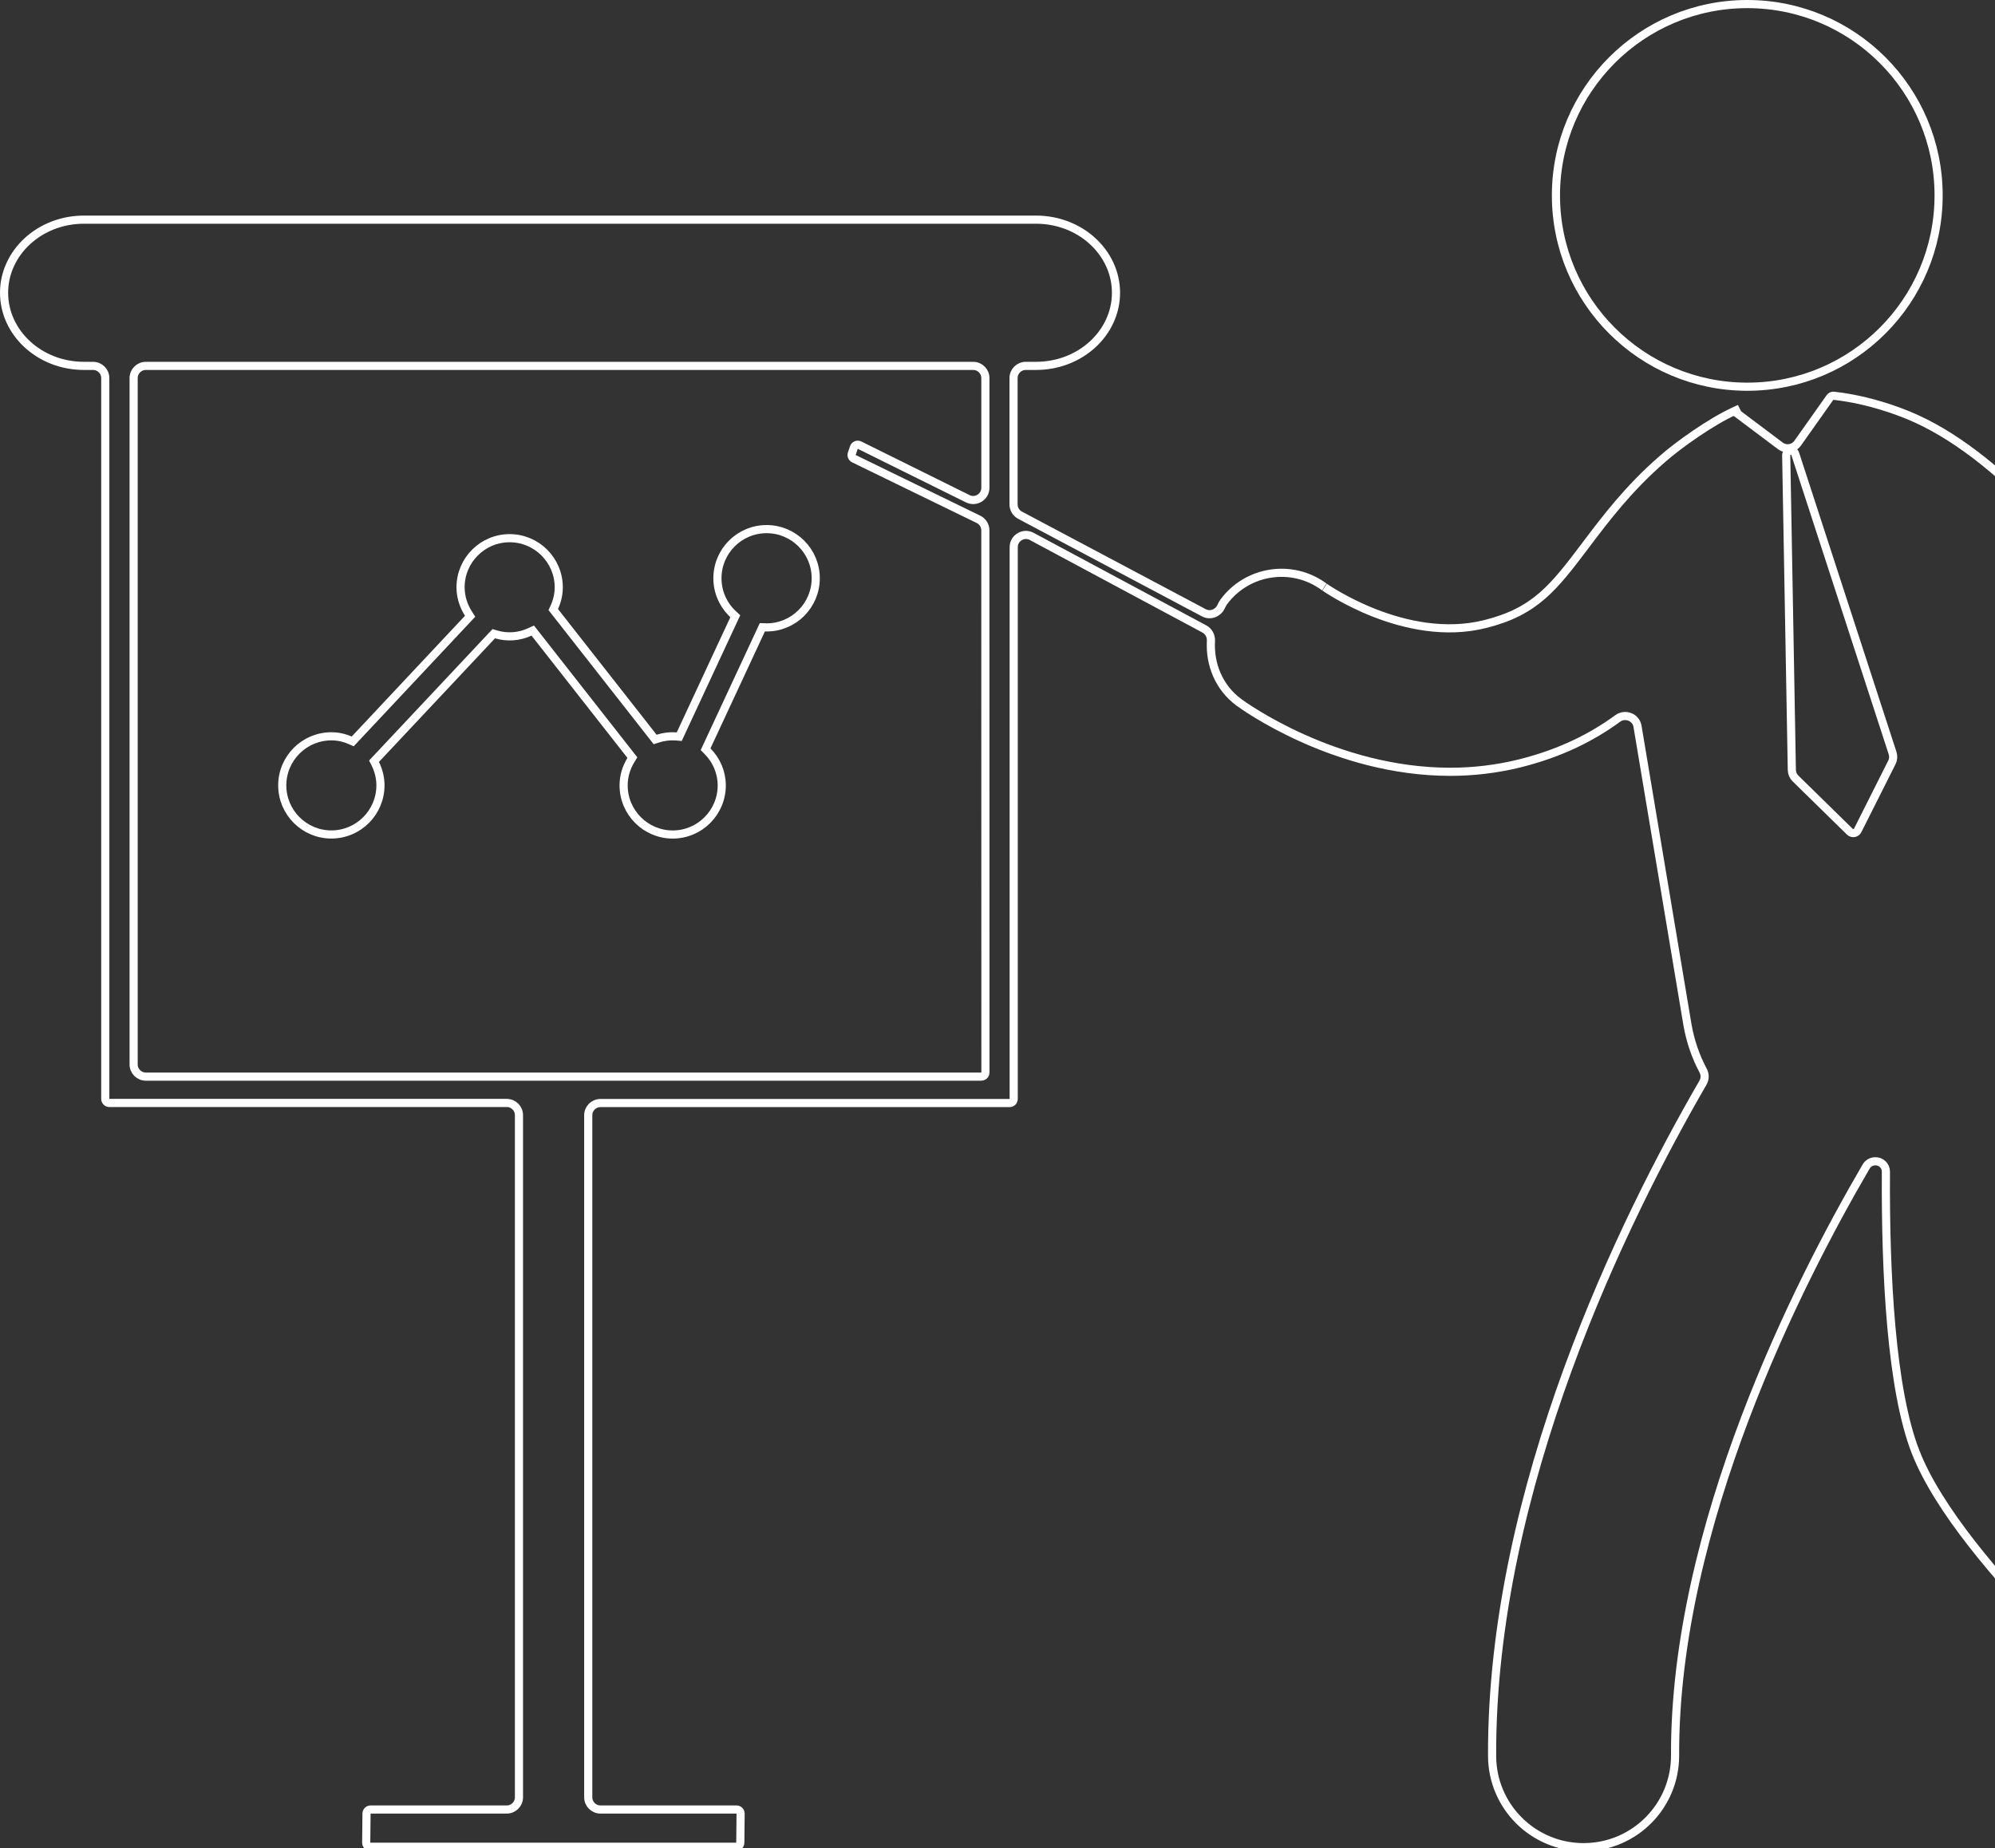<svg width="245" height="227" viewBox="0 0 245 227" fill="none" xmlns="http://www.w3.org/2000/svg">
<rect x="0" y="0" width="245" height="227" fill="#333333" stroke="none"/>
<path d="M283.893 199.584L283.893 199.584C288.668 203.553 289.313 210.635 285.346 215.408C283.115 218.082 279.918 219.458 276.693 219.458C274.156 219.458 271.603 218.601 269.511 216.858C267.129 214.869 259.925 208.746 252.628 201.351C245.312 193.937 237.974 185.315 235.246 178.323L234.804 178.496L235.246 178.323C233.754 174.501 232.82 169.05 232.272 162.955C231.725 156.87 231.565 150.182 231.602 143.906C231.606 143.166 230.991 142.591 230.262 142.625C229.836 142.644 229.418 142.858 229.183 143.261C220.865 157.49 205.613 187.459 205.711 215.579V215.579C205.738 221.794 200.731 226.841 194.518 226.866H194.517H194.517H194.517H194.517H194.517H194.516H194.516H194.516H194.516H194.516H194.515H194.515H194.515H194.515H194.515H194.514H194.514H194.514H194.514H194.514H194.513H194.513H194.513H194.513H194.513H194.512H194.512H194.512H194.512H194.512H194.511H194.511H194.511H194.511H194.511H194.511H194.51H194.51H194.51H194.51H194.51H194.509H194.509H194.509H194.509H194.509H194.508H194.508H194.508H194.508H194.508H194.508H194.507H194.507H194.507H194.507H194.507H194.506H194.506H194.506H194.506H194.506H194.505H194.505H194.505H194.505H194.505H194.505H194.504H194.504H194.504H194.504H194.504H194.503H194.503H194.503H194.503H194.503H194.503H194.502H194.502H194.502H194.502H194.502H194.501H194.501H194.501H194.501H194.501H194.501H194.5H194.5H194.5H194.5H194.5H194.5H194.499H194.499H194.499H194.499H194.499H194.499H194.498H194.498H194.498H194.498H194.498H194.497H194.497H194.497H194.497H194.497H194.497H194.496H194.496H194.496H194.496H194.496H194.496H194.495H194.495H194.495H194.495H194.495H194.495H194.494H194.494H194.494H194.494H194.494H194.494H194.493H194.493H194.493H194.493H194.493H194.493H194.492H194.492H194.492H194.492H194.492H194.492H194.491H194.491H194.491H194.491H194.491H194.491H194.49H194.49H194.49H194.49H194.49H194.49H194.489H194.489H194.489H194.489H194.489H194.489H194.488H194.488H194.488H194.488H194.488H194.488H194.487H194.487H194.487H194.487H194.487H194.487H194.487H194.486H194.486H194.486H194.486H194.486H194.486H194.485H194.485H194.485H194.485H194.485H194.485H194.484H194.484H194.484H194.484H194.484H194.484H194.483H194.483H194.483H194.483H194.483H194.483H194.483H194.482H194.482H194.482H194.482H194.482H194.482H194.481H194.481H194.481H194.481H194.481H194.481H194.481H194.48H194.48H194.48H194.48H194.48H194.48H194.479H194.479H194.479H194.479H194.479H194.479H194.479H194.478H194.478H194.478H194.478H194.478H194.478H194.477H194.477H194.477H194.477H194.477H194.477H194.477H194.476H194.476H194.476H194.476H194.476H194.476H194.476H194.475C188.288 226.866 183.261 221.865 183.24 215.668V215.668C183.11 182.829 199.45 149.69 209.141 132.964C209.414 132.493 209.397 131.937 209.154 131.481C208.242 129.775 207.582 127.887 207.227 125.826C207.227 125.825 207.227 125.824 207.226 125.824L201.098 89.206C200.907 88.064 199.571 87.58 198.668 88.239C195.536 90.527 191.677 92.501 186.634 93.757C183.717 94.478 180.841 94.79 178.102 94.79C163.894 94.79 152.677 86.654 152.142 86.257L152.141 86.256C149.689 84.444 148.553 81.59 148.711 78.723C148.744 78.136 148.457 77.544 147.905 77.248L126.7 65.88C125.701 65.344 124.491 66.068 124.491 67.202L124.491 134.973C124.491 135.249 124.267 135.473 123.991 135.473H73.74C72.912 135.473 72.24 136.144 72.24 136.973V220.741C72.24 221.569 72.912 222.241 73.74 222.241H90.451C90.73 222.241 90.954 222.468 90.951 222.746L90.914 226.322C90.911 226.596 90.688 226.817 90.414 226.817H45.473C45.195 226.817 44.97 226.59 44.973 226.312L45.011 222.736C45.013 222.462 45.236 222.241 45.511 222.241H62.232C63.06 222.241 63.732 221.569 63.732 220.741V136.962C63.732 136.134 63.06 135.462 62.232 135.462H13.428C13.152 135.462 12.928 135.239 12.928 134.962V46.437C12.928 45.608 12.256 44.937 11.428 44.937H10.306C4.854 44.937 0.5 40.876 0.5 35.956C0.5 31.039 4.854 26.978 10.306 26.978H127.235C132.69 26.978 137.052 31.04 137.052 35.956C137.052 40.875 132.694 44.937 127.235 44.937H125.971C125.143 44.937 124.471 45.608 124.471 46.437V61.951C124.471 62.506 124.778 63.015 125.268 63.276L147.841 75.259C148.653 75.69 149.598 75.287 149.958 74.51C150.068 74.273 150.175 74.077 150.278 73.934C153.167 70.016 158.695 69.18 162.614 72.075L162.622 72.08L162.63 72.085C162.62 72.079 162.68 72.121 162.752 72.169C162.831 72.223 162.946 72.299 163.094 72.394C163.39 72.585 163.818 72.851 164.36 73.16C165.444 73.78 166.984 74.576 168.827 75.296C172.504 76.732 177.441 77.883 182.378 76.647C185.458 75.882 187.576 74.76 189.423 73.154C191.243 71.571 192.788 69.526 194.725 66.962L194.75 66.927L194.751 66.927C197.209 63.667 199.979 60.011 204.073 56.447L204.078 56.442C206.042 54.687 210.211 51.734 212.974 50.504L218.641 54.76C219.317 55.267 220.278 55.116 220.766 54.427L224.741 48.81C224.845 48.663 225.015 48.587 225.183 48.605C229.622 49.096 233.292 50.575 234.199 50.941C234.28 50.973 234.339 50.997 234.375 51.011C239.879 53.281 245.358 57.649 250.559 63.106C255.757 68.561 260.651 75.076 264.988 81.597C273.661 94.639 280.078 107.666 282.221 112.195C284.304 116.597 282.43 121.857 278.015 123.933L278.013 123.933C276.803 124.507 275.517 124.778 274.249 124.778C270.947 124.778 267.787 122.912 266.279 119.73C262.748 112.278 258.522 104.449 254.117 97.188C253.255 95.767 251.144 96.607 251.411 98.203L254.56 117.042L254.56 117.043C254.706 117.911 254.753 119.446 254.757 120.86C254.76 122.266 254.721 123.495 254.704 123.727L254.704 123.73C254.114 132.535 253.893 142.613 254.11 151.239C254.219 155.552 254.437 159.507 254.775 162.762C255.112 166.001 255.571 168.594 256.179 170.151L256.179 170.152C256.753 171.614 258.066 173.583 259.853 175.835C261.649 178.099 263.954 180.688 266.548 183.4C271.736 188.823 278.097 194.756 283.893 199.584ZM213.204 50.403C213.195 50.408 213.185 50.412 213.176 50.416L213.024 50.057L212.981 49.956L213.028 50.051L213.204 50.403ZM120.512 132.23H120.515C120.569 132.23 120.622 132.221 120.673 132.204C120.878 132.137 121.017 131.945 121.017 131.728L121.008 65.132C121.008 64.559 120.681 64.035 120.165 63.784L104.861 56.332C104.635 56.222 104.526 55.96 104.607 55.722L104.864 54.96C104.961 54.673 105.289 54.538 105.56 54.672L118.846 61.254C119.843 61.748 121.012 61.023 121.012 59.91V46.437C121.012 45.608 120.341 44.937 119.512 44.937H17.911C17.083 44.937 16.411 45.608 16.411 46.437V130.73C16.411 131.558 17.083 132.23 17.911 132.23H120.512ZM220.499 95.609L227.17 102.147C227.312 102.286 227.513 102.347 227.709 102.31C227.895 102.275 228.055 102.155 228.14 101.986L232.337 93.634C232.515 93.281 232.546 92.872 232.423 92.496L220.465 55.738C220.379 55.474 220.115 55.311 219.84 55.353C219.56 55.396 219.354 55.64 219.359 55.924L220.05 94.564C220.057 94.958 220.218 95.333 220.499 95.609Z" stroke="white"/>
<path d="M238.075 23.998C238.075 36.974 227.556 47.495 214.577 47.495C201.602 47.495 191.08 36.974 191.08 23.998C191.08 11.021 201.605 0.5 214.577 0.5C227.556 0.5 238.075 11.021 238.075 23.998Z" stroke="white"/>
<path d="M90.147 76.011L90.3 75.681L90.034 75.434C88.85 74.331 88.106 72.764 88.106 71.021C88.106 67.687 90.808 64.985 94.142 64.985C97.476 64.985 100.178 67.688 100.178 71.022C100.178 74.356 97.476 77.058 94.142 77.058C94.127 77.058 94.108 77.057 94.074 77.055L94.064 77.054C94.035 77.052 93.992 77.049 93.95 77.048L93.622 77.039L93.484 77.337L86.797 91.705L86.651 92.02L86.895 92.267C88.011 93.397 88.636 94.895 88.636 96.463C88.636 99.789 85.934 102.494 82.615 102.494C79.291 102.494 76.585 99.788 76.585 96.463C76.585 95.364 76.891 94.298 77.479 93.345L77.661 93.048L77.446 92.774L65.67 77.757L65.426 77.445L65.067 77.611C63.76 78.216 62.29 78.321 60.934 77.918L60.638 77.83L60.427 78.055L46.169 93.239L45.931 93.493L46.087 93.805C46.505 94.639 46.722 95.545 46.722 96.459C46.722 99.784 44.016 102.489 40.692 102.489C37.367 102.489 34.662 99.783 34.662 96.459C34.662 93.137 37.367 90.433 40.692 90.433C41.478 90.433 42.249 90.595 42.992 90.918L43.315 91.058L43.556 90.801L57.468 75.969L57.735 75.685L57.525 75.357C56.897 74.38 56.56 73.256 56.56 72.128C56.56 68.804 59.264 66.099 62.587 66.099C65.912 66.099 68.618 68.805 68.618 72.128C68.618 72.978 68.435 73.8 68.071 74.585L67.942 74.863L68.131 75.104L80.241 90.547L80.456 90.821L80.787 90.715C81.528 90.476 82.305 90.384 83.068 90.448L83.416 90.477L83.563 90.16L90.147 76.011Z" stroke="white"/>
</svg>
